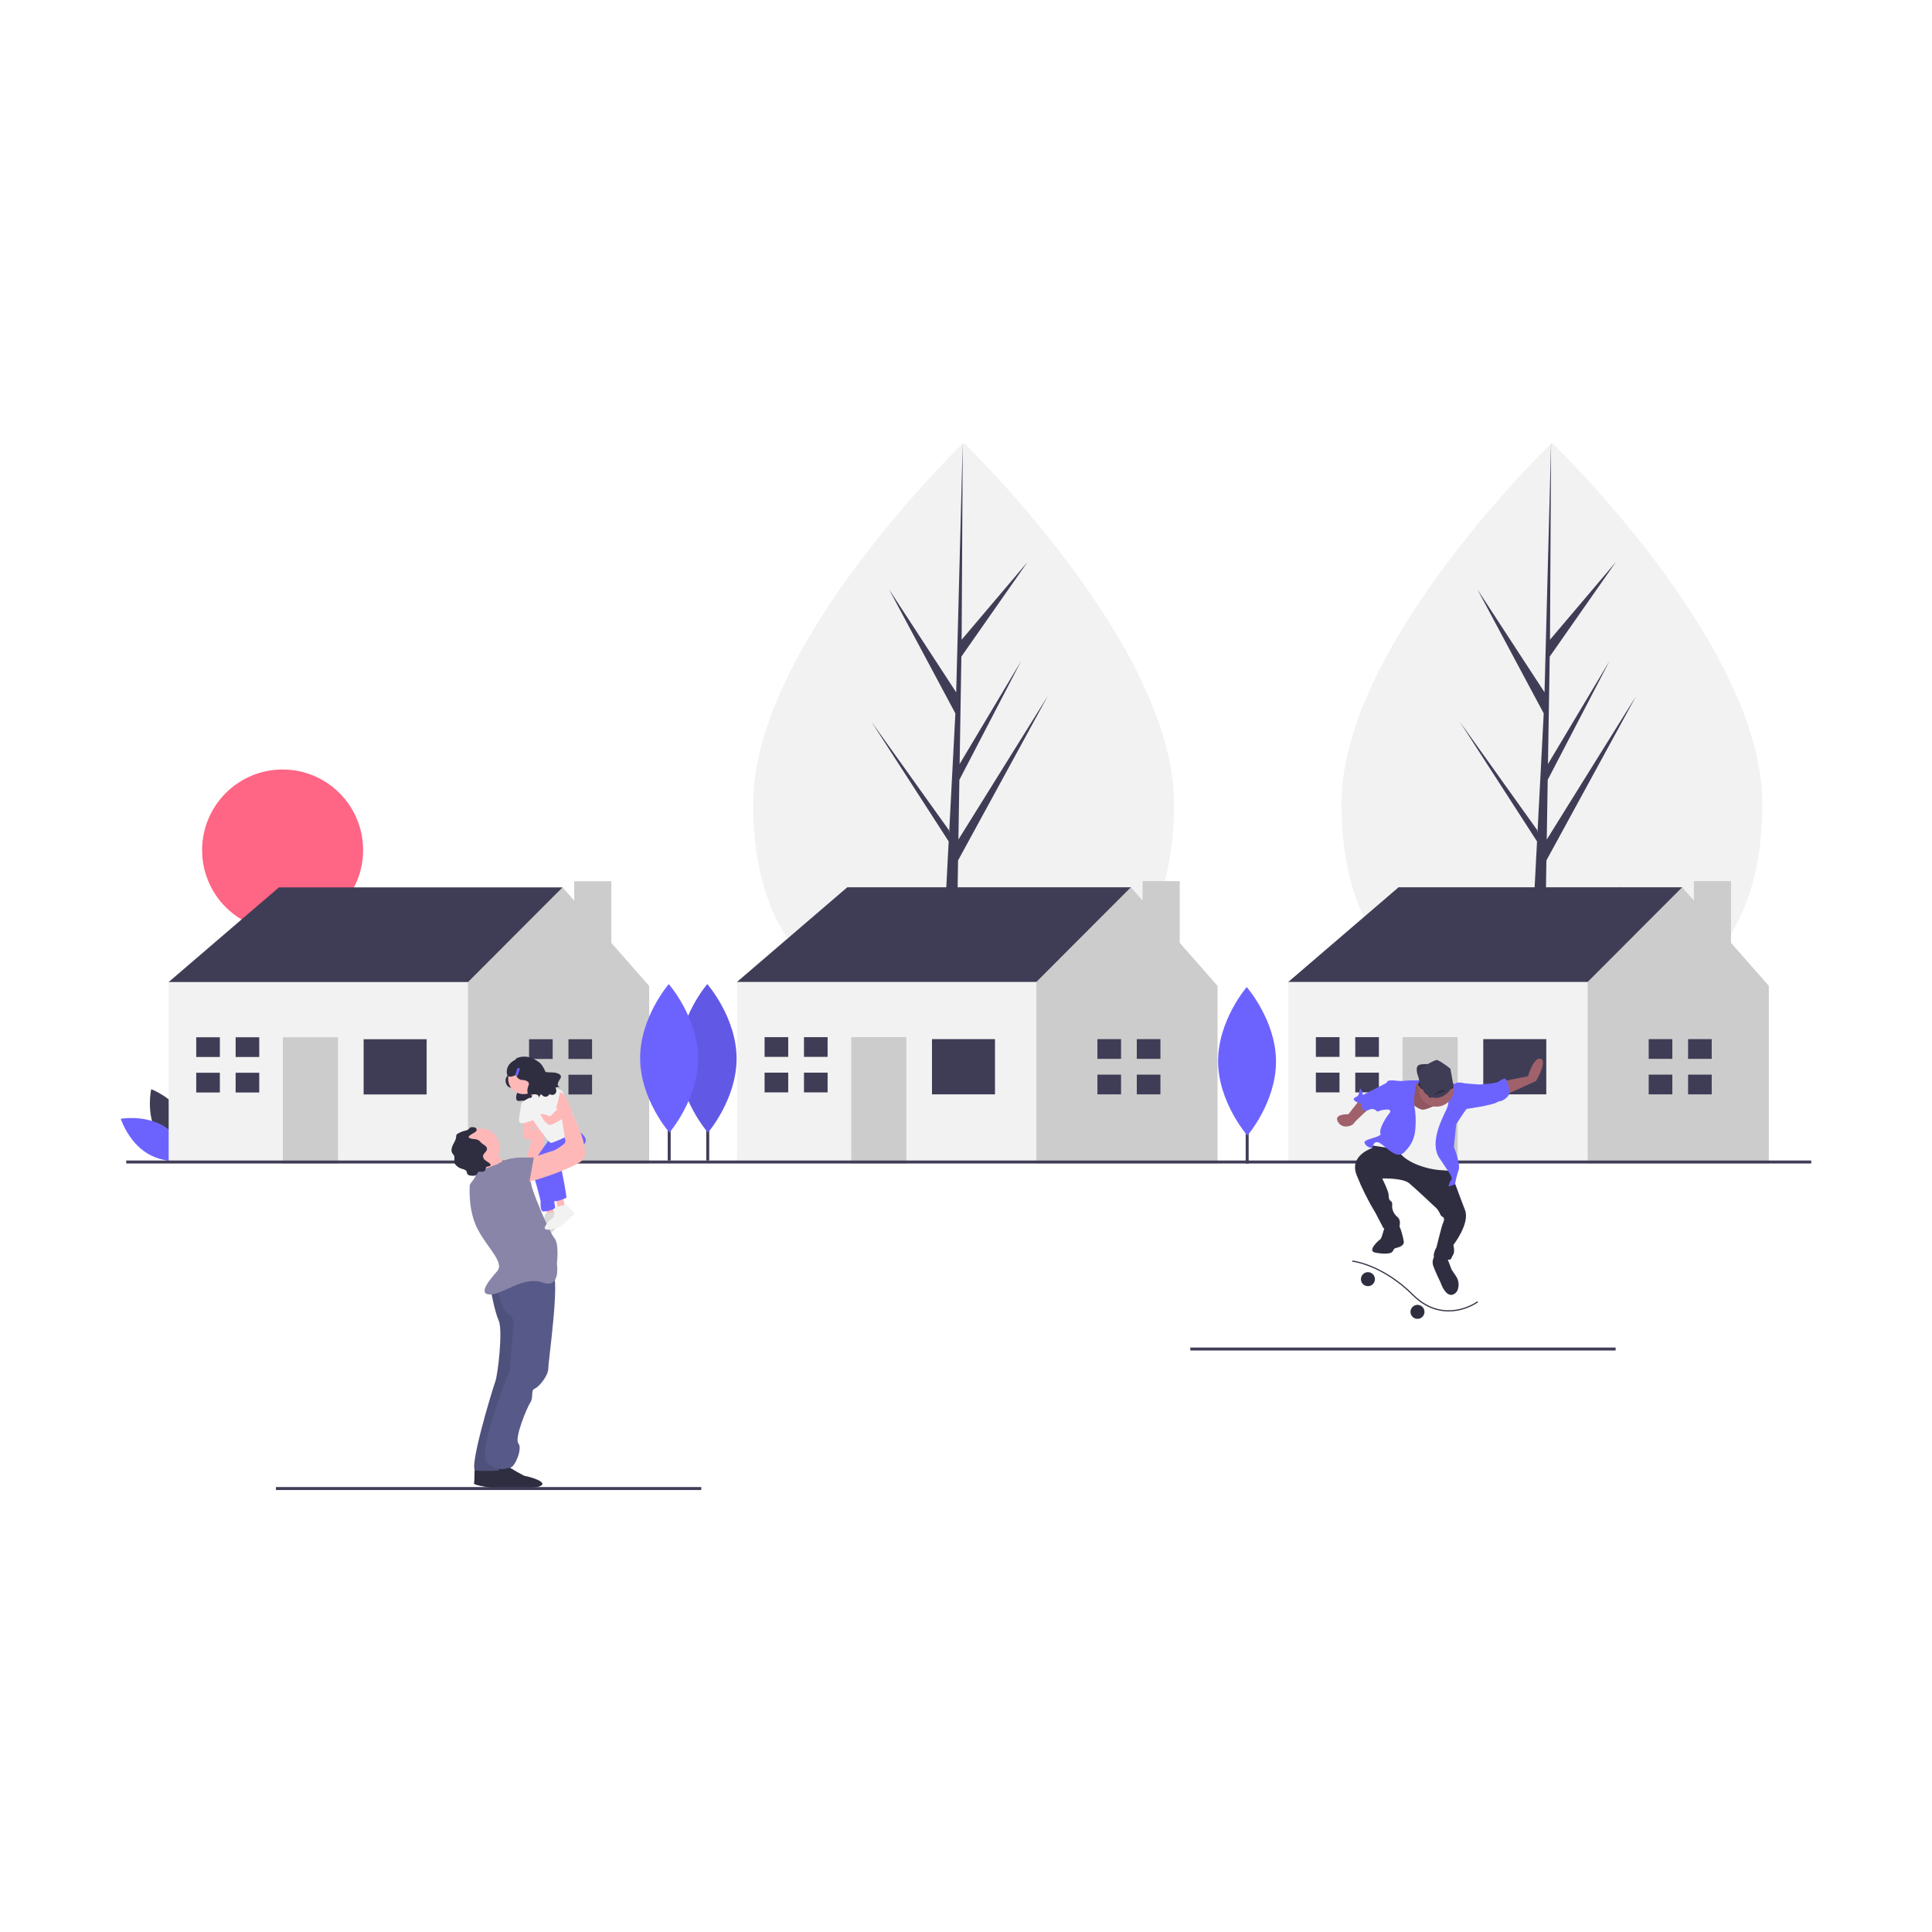 <svg width="350" height="350" viewBox="0 0 350 350" fill="none" xmlns="http://www.w3.org/2000/svg">
<path d="M28.361 205.198C30.297 208.794 34.406 210.337 34.406 210.337C34.406 210.337 35.376 206.051 33.44 202.455C31.504 198.859 27.395 197.315 27.395 197.315C27.395 197.315 26.425 201.602 28.361 205.198Z" fill="#3F3D56"/>
<path d="M29.692 204.015C33.187 206.121 34.533 210.304 34.533 210.304C34.533 210.304 30.212 211.073 26.717 208.967C23.221 206.86 21.875 202.677 21.875 202.677C21.875 202.677 26.196 201.908 29.692 204.015Z" fill="#6C63FF"/>
<path d="M212.681 145.539C212.681 174.291 195.614 184.331 174.56 184.331C153.507 184.331 136.44 174.291 136.44 145.539C136.44 116.786 174.56 80.208 174.56 80.208C174.56 80.208 212.681 116.786 212.681 145.539Z" fill="#F2F2F2"/>
<path d="M173.172 179.932L173.563 155.869L189.811 126.099L173.624 152.094L173.8 141.274L184.998 119.736L173.846 138.411L174.162 118.951L186.153 101.804L174.211 115.891L174.408 80.208L173.169 127.446L173.271 125.497L161.079 106.808L173.075 129.238L171.94 150.971L171.906 150.394L157.851 130.727L171.863 152.432L171.721 155.15L171.695 155.191L171.707 155.414L168.825 210.554H172.676L173.138 182.073L187.115 160.421L173.172 179.932Z" fill="#3F3D56"/>
<path d="M319.265 145.539C319.265 174.291 302.198 184.331 281.145 184.331C260.092 184.331 243.024 174.291 243.024 145.539C243.024 116.786 281.145 80.208 281.145 80.208C281.145 80.208 319.265 116.786 319.265 145.539Z" fill="#F2F2F2"/>
<path d="M279.756 179.932L280.147 155.869L296.395 126.099L280.208 152.094L280.383 141.274L291.582 119.736L280.43 138.411L280.746 118.951L292.737 101.804L280.795 115.891L280.992 80.208L279.753 127.446L279.855 125.497L267.663 106.808L279.659 129.238L278.524 150.971L278.49 150.394L264.435 130.727L278.447 152.432L278.305 155.15L278.279 155.191L278.291 155.414L275.409 210.554H279.26L279.722 182.073L293.699 160.421L279.756 179.932Z" fill="#3F3D56"/>
<path d="M51.197 168.613C59.251 168.613 65.779 162.074 65.779 154.009C65.779 145.943 59.251 139.404 51.197 139.404C43.143 139.404 36.615 145.943 36.615 154.009C36.615 162.074 43.143 168.613 51.197 168.613Z" fill="#FF6584"/>
<path d="M32.696 181.478L30.555 177.905L50.534 160.755H101.908V165.757L83.356 185.766L61.95 190.054L32.696 181.478Z" fill="#3F3D56"/>
<path d="M110.751 170.819V159.639H104.025V163.164L101.908 160.754L84.783 177.905L81.929 180.763L78.361 195.056L84.783 210.777H117.606V178.62L110.751 170.819Z" fill="#CCCCCC"/>
<path d="M84.783 177.905H30.555V210.777H84.783V177.905Z" fill="#F2F2F2"/>
<path d="M77.29 188.267H65.874V198.271H77.29V188.267Z" fill="#3F3D56"/>
<path d="M61.236 187.91H51.247V210.777H61.236V187.91Z" fill="#CCCCCC"/>
<path d="M39.83 191.483V187.91H35.549V191.483H39.474H39.83Z" fill="#3F3D56"/>
<path d="M39.474 194.341H35.549V197.914H39.83V194.341H39.474Z" fill="#3F3D56"/>
<path d="M46.966 187.91H42.685V191.483H46.966V187.91Z" fill="#3F3D56"/>
<path d="M46.966 194.341H42.685V197.914H46.966V194.341Z" fill="#3F3D56"/>
<path d="M100.124 191.84V188.267H95.843V191.84H99.767H100.124Z" fill="#3F3D56"/>
<path d="M99.767 194.698H95.843V198.272H100.124V194.698H99.767Z" fill="#3F3D56"/>
<path d="M107.259 188.267H102.978V191.84H107.259V188.267Z" fill="#3F3D56"/>
<path d="M107.259 194.699H102.978V198.272H107.259V194.699Z" fill="#3F3D56"/>
<path d="M135.657 181.458L133.517 177.886L153.496 160.735H204.87V165.737L186.318 185.746L164.912 190.034L135.657 181.458Z" fill="#3F3D56"/>
<path d="M213.714 170.799V159.619H206.987V163.144L204.87 160.735L187.745 177.886L184.891 180.744L181.323 195.036L187.745 210.758H220.567V178.6L213.714 170.799Z" fill="#CCCCCC"/>
<path d="M187.746 177.886H133.518V210.758H187.746V177.886Z" fill="#F2F2F2"/>
<path d="M180.253 188.247H168.837V198.252H180.253V188.247Z" fill="#3F3D56"/>
<path d="M164.199 187.89H154.21V210.758H164.199V187.89Z" fill="#CCCCCC"/>
<path d="M142.793 191.463V187.89H138.512V191.463H142.436H142.793Z" fill="#3F3D56"/>
<path d="M142.436 194.321H138.512V197.894H142.793V194.321H142.436Z" fill="#3F3D56"/>
<path d="M149.929 187.89H145.647V191.463H149.929V187.89Z" fill="#3F3D56"/>
<path d="M149.929 194.322H145.647V197.895H149.929V194.322Z" fill="#3F3D56"/>
<path d="M203.087 191.821V188.248H198.806V191.821H202.73H203.087Z" fill="#3F3D56"/>
<path d="M202.73 194.679H198.806V198.252H203.087V194.679H202.73Z" fill="#3F3D56"/>
<path d="M210.222 188.247H205.941V191.82H210.222V188.247Z" fill="#3F3D56"/>
<path d="M210.222 194.679H205.941V198.252H210.222V194.679Z" fill="#3F3D56"/>
<path d="M235.53 181.458L233.389 177.886L253.368 160.735H304.742V165.737L286.19 185.746L264.785 190.034L235.53 181.458Z" fill="#3F3D56"/>
<path d="M313.586 170.799V159.619H306.86V163.144L304.742 160.735L287.618 177.886L284.764 180.744L281.196 195.036L287.618 210.758H320.44V178.6L313.586 170.799Z" fill="#CCCCCC"/>
<path d="M287.618 177.886H233.389V210.758H287.618V177.886Z" fill="#F2F2F2"/>
<path d="M280.126 188.247H268.709V198.252H280.126V188.247Z" fill="#3F3D56"/>
<path d="M264.071 187.89H254.082V210.758H264.071V187.89Z" fill="#CCCCCC"/>
<path d="M242.665 191.463V187.89H238.384V191.463H242.308H242.665Z" fill="#3F3D56"/>
<path d="M242.308 194.321H238.384V197.894H242.665V194.321H242.308Z" fill="#3F3D56"/>
<path d="M249.801 187.89H245.52V191.463H249.801V187.89Z" fill="#3F3D56"/>
<path d="M249.801 194.322H245.52V197.895H249.801V194.322Z" fill="#3F3D56"/>
<path d="M302.959 191.821V188.248H298.678V191.821H302.602H302.959Z" fill="#3F3D56"/>
<path d="M302.602 194.679H298.678V198.252H302.959V194.679H302.602Z" fill="#3F3D56"/>
<path d="M310.094 188.247H305.813V191.82H310.094V188.247Z" fill="#3F3D56"/>
<path d="M310.094 194.679H305.813V198.252H310.094V194.679Z" fill="#3F3D56"/>
<path d="M226.206 189.534H225.669V210.776H226.206V189.534Z" fill="#3F3D56"/>
<path d="M231.161 192.241C231.195 199.669 225.978 205.714 225.978 205.714C225.978 205.714 220.704 199.717 220.67 192.29C220.636 184.862 225.854 178.817 225.854 178.817C225.854 178.817 231.127 184.814 231.161 192.241Z" fill="#6C63FF"/>
<path d="M128.481 188.996H127.944V210.238H128.481V188.996Z" fill="#3F3D56"/>
<path d="M133.437 191.704C133.471 199.131 128.253 205.177 128.253 205.177C128.253 205.177 122.98 199.18 122.945 191.752C122.911 184.324 128.129 178.279 128.129 178.279C128.129 178.279 133.402 184.276 133.437 191.704Z" fill="#6C63FF"/>
<path opacity="0.1" d="M133.437 191.704C133.471 199.131 128.253 205.177 128.253 205.177C128.253 205.177 122.98 199.18 122.945 191.752C122.911 184.324 128.129 178.279 128.129 178.279C128.129 178.279 133.402 184.276 133.437 191.704Z" fill="black"/>
<path d="M121.501 188.996H120.964V210.238H121.501V188.996Z" fill="#3F3D56"/>
<path d="M126.457 191.704C126.491 199.131 121.273 205.177 121.273 205.177C121.273 205.177 116 199.18 115.965 191.752C115.931 184.324 121.149 178.279 121.149 178.279C121.149 178.279 126.422 184.276 126.457 191.704Z" fill="#6C63FF"/>
<path d="M328.125 210.239H22.87V210.777H328.125V210.239Z" fill="#3F3D56"/>
<path d="M91.981 194.15C91.981 194.15 92.256 194.465 91.784 195.076C91.313 195.687 91.694 197.012 92.589 197.046C93.484 197.08 93.918 197.455 93.702 197.95C93.487 198.444 93.227 199.62 94.202 199.441C95.177 199.262 95.485 199.651 95.313 199.95C95.14 200.249 95.747 199.356 95.747 199.356C95.747 199.356 96.291 200.166 96.957 199.599C97.624 199.031 97.889 193.888 96.53 193.801C95.171 193.713 91.981 194.15 91.981 194.15Z" fill="#2F2E41"/>
<path d="M98.873 218.61L99.183 220.782H100.577L100.112 218.3L98.873 218.61Z" fill="#FFB8B8"/>
<path d="M100.731 219.464C100.731 219.464 102.59 221.17 102.125 221.325C101.66 221.48 99.957 223.342 99.647 223.497C99.37 223.636 96.394 224.583 96.859 223.497C97.2 222.791 97.738 222.198 98.408 221.791L98.717 219.929L100.731 219.464Z" fill="#F2F2F2"/>
<path opacity="0.1" d="M100.731 219.464C100.731 219.464 102.59 221.17 102.125 221.325C101.66 221.48 99.957 223.342 99.647 223.497C99.37 223.636 96.394 224.583 96.859 223.497C97.2 222.791 97.738 222.198 98.408 221.791L98.717 219.929L100.731 219.464Z" fill="black"/>
<path d="M100.731 216.982L101.041 219.154H102.435L101.97 216.672L100.731 216.982Z" fill="#FFB8B8"/>
<path d="M94.906 211.217L96.936 204.494C96.936 204.494 93.529 201.392 95.852 200.461C98.175 199.53 98.795 204.184 98.795 204.184L98.02 212.25H94.923L94.906 211.217Z" fill="#FFB8B8"/>
<path d="M99.647 206.278C99.647 206.278 95.644 211.421 96.251 212.185C96.859 212.949 97.943 217.602 97.943 217.602C97.943 217.602 97.788 219.464 98.408 219.464C99.027 219.464 100.576 219.154 100.576 218.688C100.576 218.223 99.182 212.328 99.182 212.328L103.209 207.054L99.647 206.278Z" fill="#6C63FF"/>
<path d="M99.957 206.588L103.984 204.417C103.984 204.417 106.772 205.813 105.997 207.054C105.223 208.295 101.66 211.552 101.66 211.552C101.66 211.552 102.745 216.827 102.59 216.982C102.435 217.137 100.731 217.757 100.266 217.602C99.802 217.447 97.323 211.397 97.943 211.087C98.563 210.777 100.576 207.519 100.576 207.519L99.957 206.588Z" fill="#6C63FF"/>
<path d="M88.96 265.939C88.96 265.939 91.748 267.645 92.058 267.645C92.367 267.645 96.549 268.731 94.691 269.507C92.832 270.282 85.707 269.196 85.862 268.731C86.017 268.266 85.862 265.473 86.172 265.473C86.481 265.473 88.96 265.939 88.96 265.939Z" fill="#2F2E41"/>
<path d="M92.057 265.691C92.057 265.691 94.845 267.397 95.155 267.397C95.465 267.397 99.647 268.483 97.788 269.259C95.93 270.034 88.805 268.949 88.96 268.483C89.114 268.018 88.96 265.226 89.269 265.226C89.579 265.226 92.057 265.691 92.057 265.691Z" fill="#2F2E41"/>
<path d="M88.846 233.342C88.846 233.342 89.579 237.551 90.353 239.257C91.128 240.964 90.199 249.03 89.734 250.271C89.269 251.512 84.778 266.249 86.171 266.404C87.566 266.559 90.353 266.404 90.353 266.404L94.845 252.288L94.071 233.363L88.846 233.342Z" fill="#575A88"/>
<path opacity="0.1" d="M88.846 233.342C88.846 233.342 89.579 237.551 90.353 239.257C91.128 240.964 90.199 249.03 89.734 250.271C89.269 251.512 84.778 266.249 86.171 266.404C87.566 266.559 90.353 266.404 90.353 266.404L94.845 252.288L94.071 233.363L88.846 233.342Z" fill="black"/>
<path d="M90.043 232.959C90.043 232.959 90.663 237.148 92.057 238.078C93.451 239.009 92.986 239.94 92.986 239.94L92.367 248.162C92.367 248.162 86.326 263.054 88.185 264.915C90.043 266.776 91.747 266.001 92.522 265.846C93.296 265.691 94.69 262.433 93.916 261.502C93.141 260.571 95.465 254.987 96.084 254.056C96.704 253.126 96.084 251.885 96.859 251.574C97.633 251.264 99.337 249.247 99.337 247.851C99.337 246.455 101.505 231.563 100.111 230.633C98.717 229.702 89.782 232.553 89.782 232.553L90.043 232.959Z" fill="#575A88"/>
<path d="M87.101 211.242C88.983 211.242 90.508 209.714 90.508 207.83C90.508 205.945 88.983 204.417 87.101 204.417C85.219 204.417 83.693 205.945 83.693 207.83C83.693 209.714 85.219 211.242 87.101 211.242Z" fill="#FFB8B8"/>
<path d="M94.845 198.212C96.385 198.212 97.633 196.962 97.633 195.42C97.633 193.878 96.385 192.627 94.845 192.627C93.305 192.627 92.057 193.878 92.057 195.42C92.057 196.962 93.305 198.212 94.845 198.212Z" fill="#FFB8B8"/>
<path d="M89.424 207.829C89.424 207.829 91.283 211.242 92.212 211.242C93.141 211.242 88.495 214.81 88.495 214.81C88.495 214.81 86.946 210.311 86.636 210.156C86.326 210.001 89.424 207.829 89.424 207.829Z" fill="#FFB8B8"/>
<path d="M90.044 210.932C90.044 210.932 86.017 212.328 86.171 212.793C86.326 213.259 85.087 214.345 85.087 214.81C85.087 215.275 84.778 219.464 86.636 222.876C88.495 226.289 91.438 228.771 90.044 230.322C88.65 231.874 86.481 234.511 88.805 234.511C91.128 234.511 94.845 231.098 98.253 232.339C101.66 233.58 100.886 228.926 100.886 228.926C100.886 228.926 101.351 225.358 100.421 224.273C99.492 223.187 96.239 215.43 96.239 214.5C96.239 213.569 93.141 210.001 92.367 210.001C91.593 210.001 90.044 210.932 90.044 210.932Z" fill="#8985A8"/>
<path d="M95.62 197.126C95.62 197.126 96.881 199.527 96.947 199.955C97.014 200.383 99.182 197.126 99.182 197.126L96.704 195.419L95.62 197.126Z" fill="#FFB8B8"/>
<path d="M96.085 198.987L98.718 196.195L101.816 197.591C101.816 197.591 104.705 203.951 104.887 204.417C105.069 204.882 100.267 207.054 99.802 207.054C99.338 207.054 96.085 202.245 96.085 202.245C96.085 202.245 95.311 199.918 96.085 198.987Z" fill="#F2F2F2"/>
<path d="M94.845 202.71V205.503H96.704L96.092 202.71H94.845Z" fill="#FFB8B8"/>
<path d="M95.906 204.804C95.671 204.801 95.441 204.87 95.246 205.001C95.051 205.132 94.9 205.32 94.815 205.539C94.694 205.867 94.735 206.211 95.31 206.356C96.549 206.666 96.704 206.356 96.704 206.356C96.704 206.356 98.855 206.045 98.399 205.425C97.943 204.804 96.704 204.804 96.704 204.804H95.906Z" fill="#FFB8B8"/>
<path d="M102.59 218.223C102.59 218.223 104.449 219.929 103.984 220.084C103.52 220.239 101.816 222.101 101.506 222.256C101.229 222.395 98.253 223.342 98.718 222.256C99.06 221.55 99.598 220.957 100.267 220.55L100.577 218.688L102.59 218.223Z" fill="#F2F2F2"/>
<path d="M85.887 205.202C86.1 205.077 86.352 204.922 86.358 204.674C86.352 204.583 86.32 204.496 86.266 204.423C86.212 204.35 86.137 204.294 86.052 204.263C85.88 204.204 85.698 204.179 85.516 204.191C85.447 204.188 85.377 204.194 85.309 204.212C85.133 204.266 85.031 204.446 84.892 204.567C84.672 204.722 84.419 204.823 84.153 204.863C83.718 204.976 83.301 205.149 82.914 205.378C82.838 205.416 82.771 205.472 82.718 205.539C82.657 205.664 82.63 205.802 82.639 205.941C82.604 206.467 82.289 206.925 82.054 207.397C81.819 207.869 81.664 208.457 81.94 208.906C82.05 209.046 82.152 209.191 82.247 209.342C82.442 209.75 82.198 210.253 82.34 210.683C82.403 210.852 82.504 211.005 82.636 211.128C82.908 211.403 83.243 211.606 83.612 211.72C83.964 211.829 84.401 211.901 84.539 212.243C84.569 212.398 84.613 212.55 84.669 212.697C84.732 212.772 84.81 212.834 84.897 212.878C84.985 212.922 85.08 212.947 85.178 212.953C85.394 213.002 85.616 213.018 85.837 213.001C85.948 212.991 86.055 212.959 86.153 212.907C86.251 212.854 86.337 212.782 86.406 212.696C86.468 212.573 86.546 212.459 86.636 212.356C86.861 212.168 87.201 212.316 87.489 212.266C87.606 212.244 87.714 212.189 87.8 212.108C87.887 212.027 87.949 211.922 87.978 211.807C87.986 211.684 88.02 211.564 88.077 211.456C88.256 211.226 88.727 211.388 88.845 211.122C88.922 210.95 88.761 210.767 88.606 210.66C88.34 210.504 88.085 210.331 87.843 210.141C87.722 210.045 87.629 209.918 87.572 209.775C87.516 209.631 87.497 209.475 87.519 209.322C87.625 208.872 88.212 208.624 88.231 208.163C88.223 208.03 88.183 207.902 88.115 207.788C88.047 207.674 87.953 207.578 87.84 207.508C87.614 207.371 87.397 207.219 87.191 207.053C87.052 206.919 86.948 206.75 86.796 206.629C86.498 206.443 86.154 206.345 85.802 206.348C85.616 206.329 84.872 206.242 84.901 205.958C84.925 205.722 85.697 205.314 85.887 205.202Z" fill="#2F2E41"/>
<path d="M96.085 198.832C96.085 198.832 94.381 199.453 94.381 200.228C94.381 201.004 93.606 203.486 94.381 203.486C95.155 203.486 96.704 202.89 96.704 202.89L96.085 198.832Z" fill="#F2F2F2"/>
<path d="M95.619 210.001C95.619 210.001 100.111 208.45 100.266 208.45C100.421 208.45 102.589 207.209 102.435 206.744L101.815 202.865C101.815 202.865 99.337 197.746 101.041 197.746C102.744 197.746 103.674 201.78 103.674 201.78C103.674 201.78 107.391 208.76 105.378 210.311C103.364 211.863 95 214.655 94.535 214.19C94.07 213.724 95.619 210.001 95.619 210.001Z" fill="#FFB8B8"/>
<path d="M99.957 199.918L101.002 200.927L99.647 202.245C99.647 202.245 97.788 201.469 97.943 201.935C98.098 202.4 99.028 203.796 99.647 203.796C100.267 203.796 103.491 201.78 103.505 201.159C103.519 200.539 101.506 198.367 101.041 198.212C100.576 198.057 99.957 199.918 99.957 199.918Z" fill="#FFB8B8"/>
<path d="M97.991 198.837C97.991 198.837 100.266 200.849 100.576 200.849C100.886 200.849 101.449 197.826 101.449 197.826C101.449 197.826 99.613 196.627 98.933 196.954C98.253 197.281 97.991 198.837 97.991 198.837Z" fill="#F2F2F2"/>
<path d="M90.044 211.863C90.044 211.863 90.044 209.691 94.691 209.691H96.704L95.775 214.81L92.677 215.741L90.044 211.863Z" fill="#8985A8"/>
<path d="M100.194 194.288C99.739 194.286 99.284 194.257 98.832 194.204C98.476 193.344 98.024 192.623 97.535 192.354C97.139 192.05 96.7 191.809 96.232 191.638C95.2 191.199 93.481 191.473 93.381 191.972C91.35 192.944 91.864 194.65 91.864 194.65C92.179 195.318 92.887 195.022 93.487 194.72C93.543 194.961 93.673 195.179 93.858 195.343C94.044 195.507 94.276 195.609 94.522 195.635C95.513 195.672 95.994 196.088 95.755 196.636C95.516 197.184 95.229 198.486 96.309 198.288C97.389 198.09 97.73 198.521 97.539 198.852C97.348 199.183 98.021 198.193 98.021 198.193C98.021 198.193 98.623 199.091 99.361 198.463C99.436 198.391 99.489 198.299 99.515 198.199C99.747 198.336 100.021 198.384 100.285 198.334C101.17 197.937 100.62 197.006 100.62 197.006C100.62 197.006 101.802 196.825 101.421 196.855C101.04 196.885 100.8 196.391 101.444 195.5C102.088 194.61 100.791 194.308 100.194 194.288Z" fill="#2F2E41"/>
<path d="M94.202 193.589L93.761 193.442L93.321 194.767L93.761 194.914L94.202 193.589Z" fill="#6C63FF"/>
<path d="M127.038 269.393H49.986V269.931H127.038V269.393Z" fill="#3F3D56"/>
<path d="M292.686 244.119H215.634V244.656H292.686V244.119Z" fill="#3F3D56"/>
<path d="M272.473 195.825L276.803 194.979C276.803 194.979 277.859 191.383 279.126 191.806C280.393 192.229 278.281 195.825 278.281 195.825L272.262 198.575L272.473 195.825Z" fill="#A0616A"/>
<path d="M246.177 199.421L244.276 201.853C244.276 201.853 241.53 201.748 242.375 203.228C243.22 204.709 245.121 203.863 245.226 203.546C245.332 203.228 248.395 200.478 248.395 200.478L246.177 199.421Z" fill="#A0616A"/>
<path d="M253.939 196.618L255.523 195.772C255.523 195.772 262.282 195.243 264.817 196.936C267.351 198.628 254.15 198.839 254.15 198.839L253.939 196.618Z" fill="#6C63FF"/>
<path d="M256.949 195.085C256.949 195.085 256.104 193.075 257.266 192.863C257.928 192.733 258.61 192.733 259.272 192.863L258.005 193.921L256.949 195.085Z" fill="#3F3D56"/>
<path opacity="0.1" d="M256.949 195.085C256.949 195.085 256.104 193.075 257.266 192.863C257.928 192.733 258.61 192.733 259.272 192.863L258.005 193.921L256.949 195.085Z" fill="black"/>
<path d="M251.14 207.248L248.077 207.036L248.605 207.988C248.605 207.988 244.381 209.257 245.754 212.853C246.718 215.274 247.884 217.609 249.239 219.834L250.612 222.478C250.612 222.478 253.463 222.901 253.569 222.055C253.675 221.209 253.569 220.786 253.041 220.363C252.556 219.926 252.255 219.321 252.196 218.671C252.196 218.247 252.302 217.824 251.985 217.613C251.668 217.401 251.562 217.084 251.562 216.449C251.562 215.815 250.401 213.488 250.401 213.488C250.401 213.488 254.097 213.382 255.259 214.334C256.42 215.286 260.222 218.882 260.222 218.882C260.432 219.102 260.61 219.352 260.75 219.622C260.961 220.046 260.961 220.257 261.384 220.469C261.806 220.68 261.489 221.526 261.384 221.632C261.278 221.738 260.222 225.968 260.222 225.968C260.222 225.968 259.061 227.978 260.328 228.084C261.595 228.19 262.757 228.295 262.862 228.084C262.98 227.791 263.121 227.508 263.285 227.238C263.602 226.709 263.285 225.545 263.285 225.545C263.285 225.545 266.347 221.632 265.397 219.199C264.447 216.767 262.44 211.267 262.44 211.267L259.377 209.998L253.78 207.988L251.14 207.248Z" fill="#2F2E41"/>
<path d="M250.93 221.949C250.93 221.949 250.296 224.382 250.085 224.488C249.874 224.593 247.55 226.603 249.134 226.92C250.719 227.238 251.88 227.132 252.197 226.815C252.514 226.497 252.408 226.18 252.936 226.074C253.464 225.968 254.415 225.651 254.309 224.911C254.204 224.17 253.676 222.161 253.359 221.949C253.042 221.738 250.93 221.949 250.93 221.949Z" fill="#2F2E41"/>
<path d="M260.117 227.344C260.117 227.344 259.166 228.084 259.694 229.459C260.222 230.834 260.962 232.315 260.962 232.315C260.962 232.315 261.807 234.959 263.179 234.536C263.426 234.448 263.646 234.297 263.817 234.097C263.987 233.898 264.102 233.657 264.151 233.399C264.248 233.025 264.264 232.633 264.197 232.252C264.131 231.871 263.985 231.508 263.767 231.188L262.968 229.988L262.123 227.767L260.117 227.344Z" fill="#2F2E41"/>
<path d="M257.476 196.248C257.476 196.248 256.209 196.142 255.998 196.46C255.786 196.777 254.836 201.008 255.998 201.431C257.159 201.854 260.644 202.594 261.172 202.065C261.701 201.536 261.912 196.883 261.912 196.883L257.476 196.248Z" fill="#A0616A"/>
<path opacity="0.1" d="M257.476 196.248C257.476 196.248 256.209 196.142 255.998 196.46C255.786 196.777 254.836 201.008 255.998 201.431C257.159 201.854 260.644 202.594 261.172 202.065C261.701 201.536 261.912 196.883 261.912 196.883L257.476 196.248Z" fill="black"/>
<path d="M255.576 199.738C255.576 199.738 257.054 201.219 258.005 201.008C258.955 200.796 261.173 199.844 261.384 199.421C261.595 198.998 264.236 198.892 264.236 198.892L261.384 206.825L263.391 213.488C263.391 213.488 264.552 212.113 261.384 212.007C258.216 211.902 253.992 210.315 253.252 208.2C253.252 208.2 248.606 207.565 248.394 207.459C248.183 207.354 248.922 206.719 248.922 206.719L251.985 205.873L254.203 203.017L255.576 199.738Z" fill="#F2F2F2"/>
<path d="M256.526 196.459C256.526 196.459 257.054 195.719 256.526 195.719C255.68 195.701 254.834 195.737 253.992 195.825C253.464 195.931 251.457 195.402 251.246 196.036C251.035 196.671 251.035 200.584 251.457 200.902C251.88 201.219 252.091 201.219 251.563 201.854C251.035 202.488 249.767 204.603 250.084 205.344C250.401 206.084 246.705 206.296 247.233 207.142C247.376 207.384 247.576 207.587 247.815 207.734C248.054 207.882 248.326 207.969 248.606 207.988C248.606 207.988 248.817 206.296 250.084 207.142C251.352 207.988 253.041 210.103 254.414 208.728C255.787 207.353 256.315 206.084 256.421 204.286C256.531 202.943 256.46 201.591 256.21 200.267C255.998 199.209 256.526 196.459 256.526 196.459Z" fill="#6C63FF"/>
<path d="M262.018 198.469C262.018 198.469 262.863 199.209 262.018 201.007C261.173 202.805 258.955 207.036 260.751 209.786C262.546 212.536 263.285 213.276 262.863 213.805C262.606 214.14 262.458 214.547 262.44 214.969L263.602 214.546C263.729 213.681 263.942 212.83 264.236 212.007C264.658 210.95 263.391 207.777 263.391 207.777L263.813 203.652C263.813 203.652 265.503 201.007 265.714 200.902C265.925 200.796 265.292 196.248 265.292 196.248C265.292 196.248 264.236 195.931 263.708 196.248C263.18 196.565 262.018 198.469 262.018 198.469Z" fill="#6C63FF"/>
<path d="M251.879 196.142H251.246L246.916 198.363C246.916 198.363 246.599 196.988 246.388 197.306C246.176 197.623 246.282 198.469 245.754 198.681C245.226 198.892 244.909 199.209 245.754 199.632C246.599 200.055 246.704 199.738 246.704 200.479C246.704 201.219 247.338 201.325 247.866 201.113C248.394 200.902 248.5 200.796 249.028 201.007C249.556 201.219 249.239 201.536 249.978 201.219C250.718 200.902 252.618 201.007 252.618 201.007L251.879 196.142Z" fill="#6C63FF"/>
<path d="M264.552 196.46L265.292 196.248C265.292 196.248 267.509 196.46 268.037 196.46C268.565 196.46 269.093 196.354 269.41 196.354C269.727 196.354 271.311 196.142 271.522 195.931C271.734 195.719 272.684 195.19 272.79 195.508C272.895 195.825 274.057 197.835 273.001 198.786C271.945 199.738 271.734 199.315 271.1 199.738C270.466 200.161 265.397 201.008 265.292 200.902C265.186 200.796 264.552 196.46 264.552 196.46Z" fill="#6C63FF"/>
<path d="M260.222 200.479C261.972 200.479 263.391 199.058 263.391 197.305C263.391 195.553 261.972 194.132 260.222 194.132C258.473 194.132 257.054 195.553 257.054 197.305C257.054 199.058 258.473 200.479 260.222 200.479Z" fill="#A0616A"/>
<path d="M257.891 197.433C257.927 197.502 257.95 197.578 257.957 197.655C257.999 197.835 258.1 197.996 258.244 198.112C258.388 198.228 258.566 198.293 258.751 198.296C258.736 198.364 258.735 198.434 258.749 198.503C258.763 198.571 258.791 198.636 258.832 198.692C258.872 198.749 258.924 198.797 258.984 198.832C259.044 198.867 259.111 198.889 259.18 198.897C259.395 198.622 259.554 198.309 259.651 197.974C259.675 197.842 259.729 197.718 259.81 197.612C259.937 197.506 260.096 197.446 260.261 197.442C261.104 197.333 261.952 197.27 262.802 197.253C262.918 197.261 263.033 197.237 263.136 197.184C263.375 197.03 263.295 196.658 263.145 196.417C262.848 195.946 262.396 195.593 261.867 195.419C261.482 195.315 261.088 195.25 260.69 195.224C260.163 195.139 259.632 195.084 259.1 195.058C258.563 195.033 258.031 195.176 257.578 195.466C257.261 195.69 256.74 196.318 256.995 196.714C257.036 196.778 257.165 196.809 257.219 196.874C257.294 196.962 257.294 197.095 257.379 197.175C257.521 197.308 257.778 197.266 257.891 197.433Z" fill="#2F2E41"/>
<path d="M260.222 192.017C260.222 192.017 256.632 193.286 256.949 195.084C257.265 196.882 258.216 198.998 260.222 198.892C262.229 198.786 263.285 196.599 263.285 196.599L262.757 193.603C262.757 193.603 260.75 192.017 260.222 192.017Z" fill="#3F3D56"/>
<path d="M259.77 198.364C259.77 198.364 261.181 196.83 261.892 197.72C261.892 197.72 261.86 197.676 259.77 198.364Z" fill="#2F2E41"/>
<path d="M262.435 237.583C260.542 237.583 258.2 236.955 255.917 234.685C250.329 229.127 245.021 228.57 244.968 228.565L244.987 228.354C245.041 228.359 250.425 228.924 256.066 234.535C258.964 237.418 261.956 237.595 263.956 237.235C265.276 236.995 266.534 236.487 267.652 235.743L267.777 235.914C266.635 236.675 265.35 237.195 264.001 237.442C263.484 237.536 262.96 237.583 262.435 237.583V237.583Z" fill="#2F2E41"/>
<path d="M247.814 233.002C248.514 233.002 249.081 232.434 249.081 231.733C249.081 231.032 248.514 230.464 247.814 230.464C247.114 230.464 246.546 231.032 246.546 231.733C246.546 232.434 247.114 233.002 247.814 233.002Z" fill="#2F2E41"/>
<path d="M256.791 238.925C257.491 238.925 258.058 238.357 258.058 237.656C258.058 236.955 257.491 236.386 256.791 236.386C256.091 236.386 255.523 236.955 255.523 237.656C255.523 238.357 256.091 238.925 256.791 238.925Z" fill="#2F2E41"/>
</svg>
